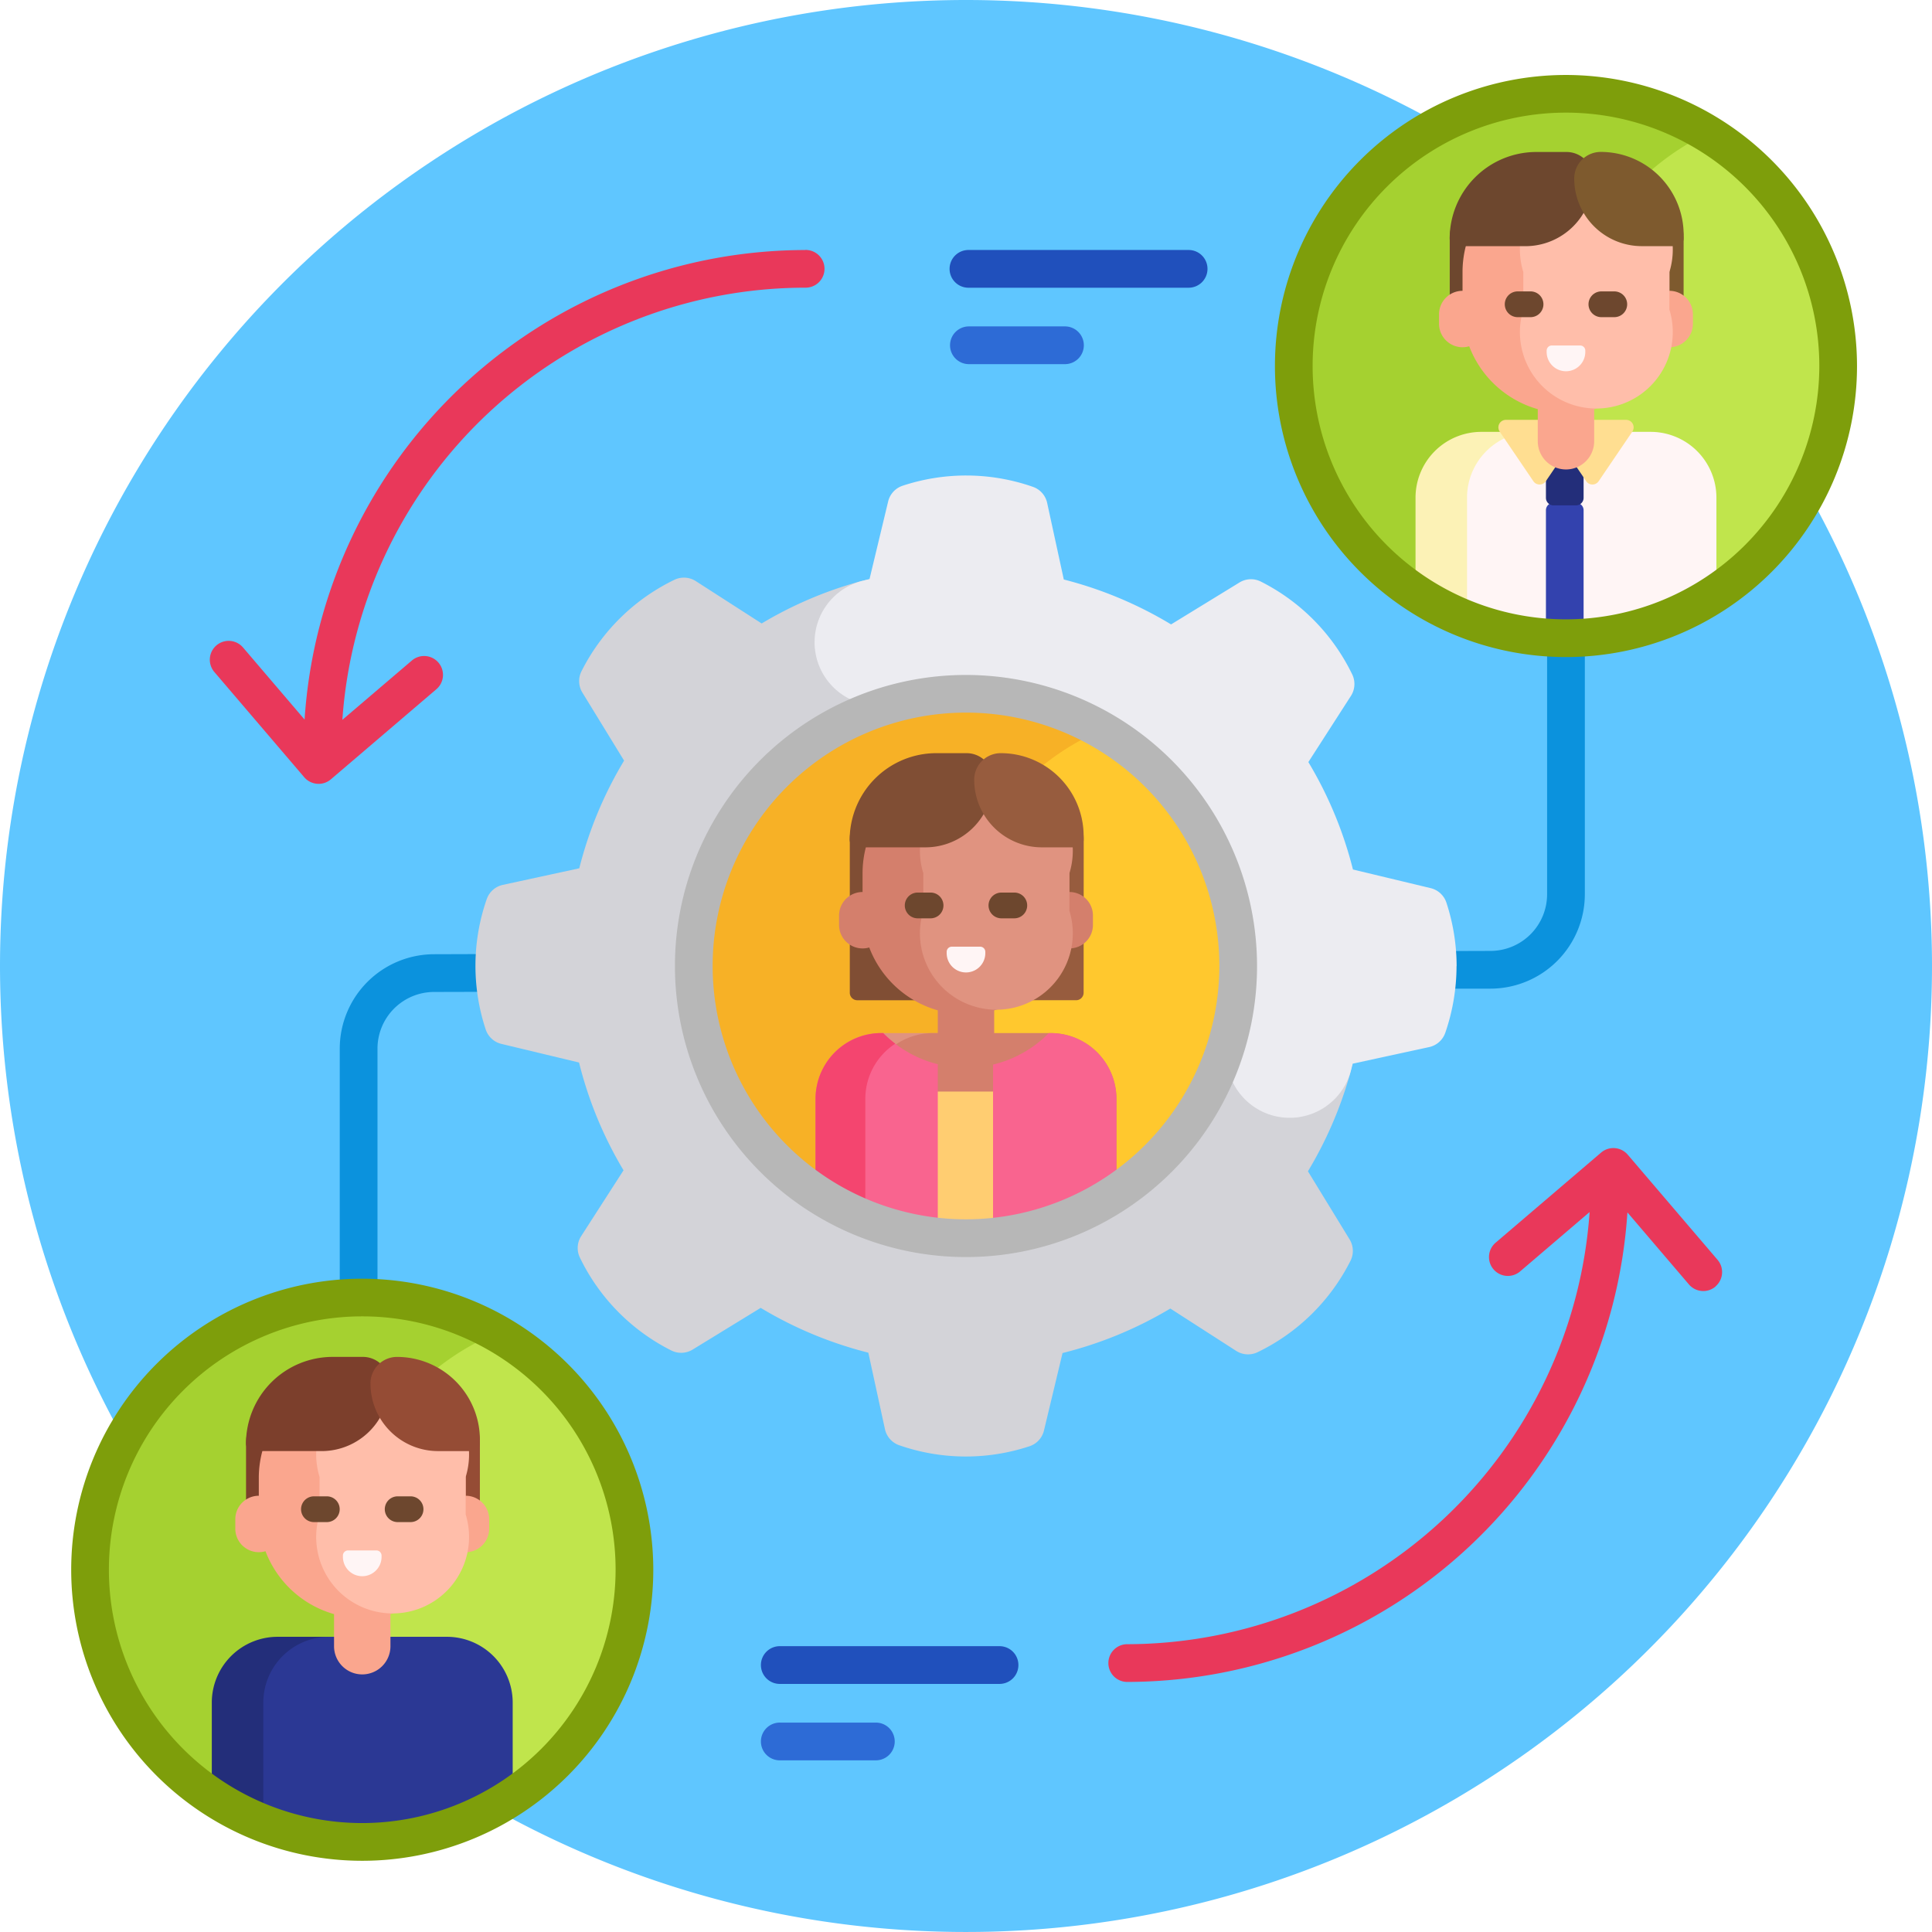 <svg xmlns="http://www.w3.org/2000/svg" width="179.969" height="179.969" viewBox="0 0 179.969 179.969">
  <g id="Grupo_8791" data-name="Grupo 8791" transform="translate(-910.25 -4988.756)">
    <path id="Trazado_2207" data-name="Trazado 2207" d="M1090.219,5078.741a89.984,89.984,0,1,1-89.985-89.985,89.985,89.985,0,0,1,89.985,89.985Zm0,0" fill="#5fc6ff"/>
    <path id="Trazado_2208" data-name="Trazado 2208" d="M1057.88,5031.425v40.637a8.8,8.8,0,0,1-8.787,8.788h-45.137c-.284.195-53.269.309-53.269.309a5.279,5.279,0,0,0-5.273,5.272v40.637a1.758,1.758,0,1,1-3.515,0v-40.637a8.8,8.8,0,0,1,8.788-8.787l98.406-.309a5.279,5.279,0,0,0,5.272-5.273v-40.637a1.758,1.758,0,0,1,3.515,0Zm0,0" fill="#0b92dd"/>
    <path id="Trazado_2209" data-name="Trazado 2209" d="M1070,5042.252a2.186,2.186,0,0,1-2.322.1,23.977,23.977,0,0,0-23.076-.023,2.255,2.255,0,0,1-2.4-.107,23.945,23.945,0,1,1,27.8.027Zm0,0" fill="#c0e54c"/>
    <path id="Trazado_2210" data-name="Trazado 2210" d="M1063.836,5040.656a24.005,24.005,0,0,0-19.232,1.676,2.251,2.251,0,0,1-2.4-.107,23.931,23.931,0,0,1,25.688-40.311,23.948,23.948,0,0,0-4.058,38.742Zm0,0" fill="#a5d130"/>
    <path id="Trazado_2211" data-name="Trazado 2211" d="M1055.685,5028.985a6.13,6.13,0,0,0-6.131,6.131v8.121a1.8,1.8,0,0,1-2.477,1.677,23.79,23.79,0,0,1-4.968-2.761v-7.037a6.13,6.13,0,0,1,6.131-6.131Zm0,0" fill="#fcf2b6"/>
    <path id="Trazado_2212" data-name="Trazado 2212" d="M1070.137,5035.116v7.037a23.973,23.973,0,0,1-23.23,2.692v-9.729a6.131,6.131,0,0,1,6.131-6.131h10.968a6.13,6.13,0,0,1,6.131,6.131Zm0,0" fill="#fff5f5"/>
    <path id="Trazado_2213" data-name="Trazado 2213" d="M1057.765,5036.289v10.95a.7.7,0,0,1-.7.7h-2.109a.7.7,0,0,1-.7-.7v-10.95a.7.7,0,0,1,.7-.7h2.109a.7.7,0,0,1,.7.7Zm0,0" fill="#3342ae"/>
    <path id="Trazado_2214" data-name="Trazado 2214" d="M1057.765,5031.031v4.1a.7.7,0,0,1-.7.7h-2.109a.7.7,0,0,1-.7-.7v-4.1a.7.7,0,0,1,.7-.7h2.109a.7.7,0,0,1,.7.7Zm0,0" fill="#232e7a"/>
    <path id="Trazado_2215" data-name="Trazado 2215" d="M1059.7,5008.9v1.758a6.306,6.306,0,0,1-6.305,6.305h-7.4a.7.7,0,0,1-.7-.7v-5.295a4.536,4.536,0,0,1,4.535-4.537h7.4a2.474,2.474,0,0,1,2.473,2.472Zm0,0" fill="#6d472e"/>
    <path id="Trazado_2216" data-name="Trazado 2216" d="M1067.08,5016.258a.7.7,0,0,1-.7.7h-7.406a6.3,6.3,0,0,1-6.3-6.305V5008.9a2.473,2.473,0,0,1,2.472-2.472h7.4a4.537,4.537,0,0,1,4.537,4.537Zm0,0" fill="#7e5a2e"/>
    <path id="Trazado_2217" data-name="Trazado 2217" d="M1062.3,5028.966l-3.131,4.612a.7.7,0,0,1-1.164,0l-1.878-2.766-1.879,2.766a.7.7,0,0,1-1.164,0l-3.13-4.612a.7.7,0,0,1,.58-1.1h11.186a.7.7,0,0,1,.58,1.1Zm0,0" fill="#ffde91"/>
    <path id="Trazado_2218" data-name="Trazado 2218" d="M1067.947,5018.035v.877a2.19,2.19,0,0,1-2.189,2.19,2.227,2.227,0,0,1-.623-.09,9.657,9.657,0,0,1-6.385,5.858v2.99a2.627,2.627,0,1,1-5.254,0v-2.99a9.66,9.66,0,0,1-6.386-5.858,2.216,2.216,0,0,1-.623.09,2.19,2.19,0,0,1-2.189-2.19v-.877a2.189,2.189,0,0,1,2.189-2.189v-1.753a9.635,9.635,0,0,1,19.271,0v1.753a2.189,2.189,0,0,1,2.189,2.189Zm0,0" fill="#faa68e"/>
    <path id="Trazado_2219" data-name="Trazado 2219" d="M1065.758,5014.093v3.505a7.12,7.12,0,1,1-13.611,0v-3.505a7.12,7.12,0,1,1,13.611,0Zm0,0" fill="#ffbeaa"/>
    <path id="Trazado_2220" data-name="Trazado 2220" d="M1054.023,5017.1a1.2,1.2,0,0,1-1.2,1.2h-1.2a1.2,1.2,0,1,1,0-2.4h1.2a1.2,1.2,0,0,1,1.2,1.2Zm6.6-1.2h-1.2a1.2,1.2,0,0,0,0,2.4h1.2a1.2,1.2,0,1,0,0-2.4Zm0,0" fill="#6d472e"/>
    <path id="Trazado_2221" data-name="Trazado 2221" d="M1057.923,5021.418v.121a1.8,1.8,0,0,1-3.6,0v-.121a.479.479,0,0,1,.48-.479h2.64a.479.479,0,0,1,.48.479Zm0,0" fill="#fff5f5"/>
    <path id="Trazado_2222" data-name="Trazado 2222" d="M1058.644,5005.383a6.305,6.305,0,0,1-6.305,6.305h-6.349a.7.7,0,0,1-.7-.7,8.074,8.074,0,0,1,8.072-8.074h2.812a2.474,2.474,0,0,1,2.473,2.472Zm0,0" fill="#6d472e"/>
    <path id="Trazado_2223" data-name="Trazado 2223" d="M1067.08,5010.634v.351a.7.7,0,0,1-.7.7h-3.188a6.3,6.3,0,0,1-6.3-6.305,2.472,2.472,0,0,1,2.472-2.472,7.724,7.724,0,0,1,7.722,7.723Zm0,0" fill="#7e5a2e"/>
    <path id="Trazado_2224" data-name="Trazado 2224" d="M1035.963,5104.2a2.053,2.053,0,0,1,.091,1.994,18.867,18.867,0,0,1-8.655,8.52,2.049,2.049,0,0,1-2.007-.127l-6.124-3.939a36.883,36.883,0,0,1-10.04,4.145L1007.5,5122a2.044,2.044,0,0,1-1.344,1.474,18.871,18.871,0,0,1-12.147-.093,2.05,2.05,0,0,1-1.327-1.51l-1.546-7.111a36.969,36.969,0,0,1-10.026-4.174l-6.329,3.879a2.054,2.054,0,0,1-1.994.092,18.864,18.864,0,0,1-8.52-8.656,2.049,2.049,0,0,1,.126-2.006l3.94-6.124a36.821,36.821,0,0,1-4.145-10.04L956.97,5086a2.043,2.043,0,0,1-1.474-1.344,18.877,18.877,0,0,1,.094-12.145,2.051,2.051,0,0,1,1.51-1.329l7.111-1.543a36.908,36.908,0,0,1,4.174-10.029l-3.879-6.329a2.049,2.049,0,0,1-.092-1.992,18.871,18.871,0,0,1,8.655-8.522,2.046,2.046,0,0,1,2.007.128l6.124,3.938a36.84,36.84,0,0,1,8.99-3.866c3.2-.9,6.564-.33,10.044-.33,20.515,0,36.219,15.586,36.219,36.1,0,3.551.429,6.987-.5,10.241a36.949,36.949,0,0,1-3.867,8.886Zm0,0" fill="#d3d3d8"/>
    <path id="Trazado_2225" data-name="Trazado 2225" d="M1045.929,5078.753a19.159,19.159,0,0,1-1.05,6.214,2.054,2.054,0,0,1-1.511,1.329l-7.111,1.543c-.043.176-.089.348-.135.522a5.9,5.9,0,1,1-11.38-3.1,25.377,25.377,0,0,0-31-31.031,5.9,5.9,0,1,1-3.094-11.382c.2-.053.4-.1.6-.154l1.732-7.214a2.046,2.046,0,0,1,1.343-1.474,18.848,18.848,0,0,1,12.145.1,2.043,2.043,0,0,1,1.329,1.509l1.548,7.123a37.03,37.03,0,0,1,9.992,4.183l6.363-3.9a2.044,2.044,0,0,1,1.992-.094,18.906,18.906,0,0,1,8.522,8.656,2.052,2.052,0,0,1-.128,2.006l-3.96,6.157a36.948,36.948,0,0,1,4.154,10.005l7.228,1.734a2.05,2.05,0,0,1,1.474,1.344,19.093,19.093,0,0,1,.955,5.931Zm0,0" fill="#ececf1"/>
    <path id="Trazado_2226" data-name="Trazado 2226" d="M1014.113,5098.255a2.178,2.178,0,0,1-2.322.1,23.99,23.99,0,0,0-23.076-.022,2.253,2.253,0,0,1-2.4-.108,23.944,23.944,0,1,1,27.8.028Zm0,0" fill="#ffc82e"/>
    <path id="Trazado_2227" data-name="Trazado 2227" d="M1005.83,5096.047a24.039,24.039,0,0,0-17.115,2.288,2.253,2.253,0,0,1-2.4-.108,23.932,23.932,0,0,1,24.962-40.708,23.95,23.95,0,0,0-5.449,38.528Zm0,0" fill="#f7b126"/>
    <path id="Trazado_2228" data-name="Trazado 2228" d="M1003.81,5064.9v10.726a6.306,6.306,0,0,1-6.3,6.305h-7.4a.7.7,0,0,1-.7-.7v-14.265a4.536,4.536,0,0,1,4.535-4.536h7.4a2.473,2.473,0,0,1,2.474,2.473Zm0,0" fill="#804e34"/>
    <path id="Trazado_2229" data-name="Trazado 2229" d="M1011.191,5081.229a.7.7,0,0,1-.7.7h-7.4a6.3,6.3,0,0,1-6.3-6.3V5064.9a2.471,2.471,0,0,1,2.472-2.471h7.4a4.536,4.536,0,0,1,4.537,4.536Zm0,0" fill="#975c3e"/>
    <path id="Trazado_2230" data-name="Trazado 2230" d="M999.8,5084.987a6.122,6.122,0,0,0-5.14,2.79,9.865,9.865,0,0,1-2.3-2.79Zm0,0" fill="#e09380"/>
    <path id="Trazado_2231" data-name="Trazado 2231" d="M1014.248,5091.118v7.04a23.982,23.982,0,0,1-23.23,2.689v-9.729a6.131,6.131,0,0,1,6.131-6.131h.458v-2.115a9.652,9.652,0,0,1-6.385-5.858,2.191,2.191,0,0,1-2.812-2.1v-.875a2.189,2.189,0,0,1,2.189-2.191v-1.75a9.635,9.635,0,1,1,19.27,0v1.75a2.19,2.19,0,0,1,2.19,2.191v.875a2.189,2.189,0,0,1-2.19,2.19,2.162,2.162,0,0,1-.622-.09,9.656,9.656,0,0,1-6.386,5.858v2.115h5.256a6.131,6.131,0,0,1,6.131,6.131Zm0,0" fill="#d47f6c"/>
    <path id="Trazado_2232" data-name="Trazado 2232" d="M1009.869,5070.1v3.5a7.12,7.12,0,1,1-13.611,0v-3.5a7.12,7.12,0,1,1,13.611,0Zm0,0" fill="#e09380"/>
    <path id="Trazado_2233" data-name="Trazado 2233" d="M998.134,5073.1a1.2,1.2,0,0,1-1.2,1.2h-1.2a1.2,1.2,0,1,1,0-2.4h1.2a1.2,1.2,0,0,1,1.2,1.2Zm6.6-1.2h-1.2a1.2,1.2,0,0,0,0,2.4h1.2a1.2,1.2,0,1,0,0-2.4Zm0,0" fill="#6d472e"/>
    <path id="Trazado_2234" data-name="Trazado 2234" d="M1002.034,5077.421v.12a1.8,1.8,0,0,1-3.6,0v-.12a.479.479,0,0,1,.48-.48h2.64a.479.479,0,0,1,.48.48Zm0,0" fill="#fff5f5"/>
    <path id="Trazado_2235" data-name="Trazado 2235" d="M1002.755,5061.387a6.3,6.3,0,0,1-6.3,6.3H990.1a.7.7,0,0,1-.7-.7,8.073,8.073,0,0,1,8.072-8.073h2.812a2.473,2.473,0,0,1,2.473,2.473Zm0,0" fill="#804e34"/>
    <path id="Trazado_2236" data-name="Trazado 2236" d="M1011.191,5066.636v.351a.7.7,0,0,1-.7.7H1007.3a6.3,6.3,0,0,1-6.3-6.3,2.471,2.471,0,0,1,2.471-2.473,7.723,7.723,0,0,1,7.722,7.722Zm0,0" fill="#975c3e"/>
    <path id="Trazado_2237" data-name="Trazado 2237" d="M1004.872,5090.437v11.8a24.162,24.162,0,0,1-9.275,0v-11.8Zm0,0" fill="#ffcd71"/>
    <path id="Trazado_2238" data-name="Trazado 2238" d="M1014.248,5091.118v7.04a23.826,23.826,0,0,1-11.493,4.4v-14.635a10.828,10.828,0,0,0,5.192-2.931h.17a6.131,6.131,0,0,1,6.131,6.131Zm-21.727-6.131h-.17a6.131,6.131,0,0,0-6.131,6.131v7.04a23.816,23.816,0,0,0,11.387,4.384V5087.89a10.823,10.823,0,0,1-5.086-2.9Zm0,0" fill="#f9648f"/>
    <path id="Trazado_2239" data-name="Trazado 2239" d="M993.644,5085.977a6.128,6.128,0,0,0-2.787,5.141v9.659a23.835,23.835,0,0,1-4.637-2.619v-7.04a6.131,6.131,0,0,1,6.131-6.131h.17a10.8,10.8,0,0,0,1.123.99Zm0,0" fill="#f4456f"/>
    <path id="Trazado_2240" data-name="Trazado 2240" d="M957.872,5154.5a2.178,2.178,0,0,1-2.321.1,23.987,23.987,0,0,0-23.076-.022,2.25,2.25,0,0,1-2.4-.108,23.944,23.944,0,1,1,27.795.028Zm0,0" fill="#c0e54c"/>
    <path id="Trazado_2241" data-name="Trazado 2241" d="M941.894,5134.981a23.874,23.874,0,0,0,7.3,17.214,24.054,24.054,0,0,0-16.722,2.38,2.25,2.25,0,0,1-2.4-.108,23.932,23.932,0,0,1,24.813-40.785,23.942,23.942,0,0,0-13,21.3Zm0,0" fill="#a5d130"/>
    <path id="Trazado_2242" data-name="Trazado 2242" d="M943.556,5141.227a6.132,6.132,0,0,0-6.131,6.131v8.122a1.8,1.8,0,0,1-2.477,1.676,23.91,23.91,0,0,1-4.968-2.758v-7.04a6.13,6.13,0,0,1,6.131-6.131Zm0,0" fill="#232e7a"/>
    <path id="Trazado_2243" data-name="Trazado 2243" d="M958.008,5147.358v7.04a23.982,23.982,0,0,1-23.23,2.689v-9.729a6.132,6.132,0,0,1,6.131-6.131h10.968a6.13,6.13,0,0,1,6.131,6.131Zm0,0" fill="#2b3894"/>
    <path id="Trazado_2244" data-name="Trazado 2244" d="M947.569,5121.142v4.019a6.3,6.3,0,0,1-6.3,6.3h-7.4a.7.7,0,0,1-.7-.7v-7.557a4.536,4.536,0,0,1,4.534-4.537h7.4a2.473,2.473,0,0,1,2.473,2.473Zm0,0" fill="#7c3f2c"/>
    <path id="Trazado_2245" data-name="Trazado 2245" d="M954.951,5130.763a.7.7,0,0,1-.7.7h-7.406a6.3,6.3,0,0,1-6.3-6.3v-4.019a2.472,2.472,0,0,1,2.471-2.473h7.4a4.538,4.538,0,0,1,4.537,4.537Zm0,0" fill="#954c35"/>
    <path id="Trazado_2246" data-name="Trazado 2246" d="M955.818,5130.278v.877a2.19,2.19,0,0,1-2.812,2.1,9.66,9.66,0,0,1-6.385,5.859v2.989a2.627,2.627,0,1,1-5.254,0v-2.989a9.662,9.662,0,0,1-6.386-5.859,2.19,2.19,0,0,1-2.812-2.1v-.877a2.19,2.19,0,0,1,2.189-2.19v-1.752a9.636,9.636,0,0,1,19.271,0v1.752a2.19,2.19,0,0,1,2.189,2.19Zm0,0" fill="#faa68e"/>
    <path id="Trazado_2247" data-name="Trazado 2247" d="M953.629,5126.336v3.5a7.12,7.12,0,1,1-13.611,0v-3.5a7.12,7.12,0,1,1,13.611,0Zm0,0" fill="#ffbeaa"/>
    <path id="Trazado_2248" data-name="Trazado 2248" d="M941.894,5129.342a1.2,1.2,0,0,1-1.2,1.2h-1.2a1.2,1.2,0,1,1,0-2.4h1.2a1.2,1.2,0,0,1,1.2,1.2Zm6.6-1.2h-1.2a1.2,1.2,0,1,0,0,2.4h1.2a1.2,1.2,0,1,0,0-2.4Zm0,0" fill="#6d472e"/>
    <path id="Trazado_2249" data-name="Trazado 2249" d="M945.793,5133.661v.121a1.8,1.8,0,0,1-3.6,0v-.121a.479.479,0,0,1,.48-.48h2.64a.479.479,0,0,1,.479.48Zm0,0" fill="#fff5f5"/>
    <path id="Trazado_2250" data-name="Trazado 2250" d="M946.515,5117.627a6.305,6.305,0,0,1-6.3,6.3h-6.349a.7.7,0,0,1-.7-.7,8.074,8.074,0,0,1,8.072-8.074h2.812a2.474,2.474,0,0,1,2.473,2.473Zm0,0" fill="#7c3f2c"/>
    <path id="Trazado_2251" data-name="Trazado 2251" d="M954.951,5122.876v.352a.7.7,0,0,1-.7.7H951.06a6.3,6.3,0,0,1-6.3-6.3,2.473,2.473,0,0,1,2.471-2.473,7.724,7.724,0,0,1,7.723,7.722Zm0,0" fill="#954c35"/>
    <path id="Trazado_2252" data-name="Trazado 2252" d="M1000.234,5051.629a27.112,27.112,0,1,0,27.112,27.112,27.142,27.142,0,0,0-27.112-27.112Zm0,50.708a23.6,23.6,0,1,1,23.6-23.6,23.623,23.623,0,0,1-23.6,23.6Zm0,0" fill="#b7b7b7"/>
    <path id="Trazado_2253" data-name="Trazado 2253" d="M1056.123,4995.74a27.111,27.111,0,1,0,27.111,27.112,27.142,27.142,0,0,0-27.111-27.112Zm0,50.708a23.6,23.6,0,1,1,23.6-23.6,23.624,23.624,0,0,1-23.6,23.6Zm-112.129,61.421a27.111,27.111,0,1,0,27.111,27.112,27.142,27.142,0,0,0-27.111-27.112Zm0,50.708a23.6,23.6,0,1,1,23.6-23.6,23.623,23.623,0,0,1-23.6,23.6Zm0,0" fill="#7e9e0b"/>
    <path id="Trazado_2254" data-name="Trazado 2254" d="M1070.053,5108.6a1.758,1.758,0,0,1-2.479-.2l-5.728-6.708a46.787,46.787,0,0,1-46.633,43.739,1.758,1.758,0,0,1,0-3.515,43.268,43.268,0,0,0,43.112-40.257l-6.446,5.507a1.758,1.758,0,1,1-2.283-2.673l9.8-8.372a1.762,1.762,0,0,1,2.479.194l8.372,9.8a1.758,1.758,0,0,1-.2,2.477Zm-84.8-96.553a46.787,46.787,0,0,0-46.631,43.738l-5.728-6.708a1.757,1.757,0,1,0-2.673,2.281l8.37,9.8a1.763,1.763,0,0,0,1.2.609c.046,0,.092.006.139.006a1.757,1.757,0,0,0,1.141-.421l9.8-8.37a1.758,1.758,0,1,0-2.283-2.673l-6.446,5.5a43.268,43.268,0,0,1,43.112-40.256,1.758,1.758,0,1,0,0-3.515Zm0,0" fill="#e9385a"/>
    <path id="Trazado_2255" data-name="Trazado 2255" d="M1011.211,5020.919a1.757,1.757,0,0,1-1.757,1.757h-8.949a1.757,1.757,0,1,1,0-3.515h8.949a1.758,1.758,0,0,1,1.757,1.758Zm-19.332,128.3H982.93a1.758,1.758,0,1,0,0,3.515h8.949a1.758,1.758,0,0,0,0-3.515Zm0,0" fill="#2d6bd6"/>
    <path id="Trazado_2256" data-name="Trazado 2256" d="M1022.73,5013.8a1.758,1.758,0,0,1-1.757,1.758h-20.468a1.758,1.758,0,1,1,0-3.515h20.468a1.756,1.756,0,0,1,1.757,1.757ZM1003.4,5142.1H982.93a1.758,1.758,0,1,0,0,3.515H1003.4a1.758,1.758,0,0,0,0-3.515Zm0,0" fill="#2050bc"/>
  </g>
</svg>
